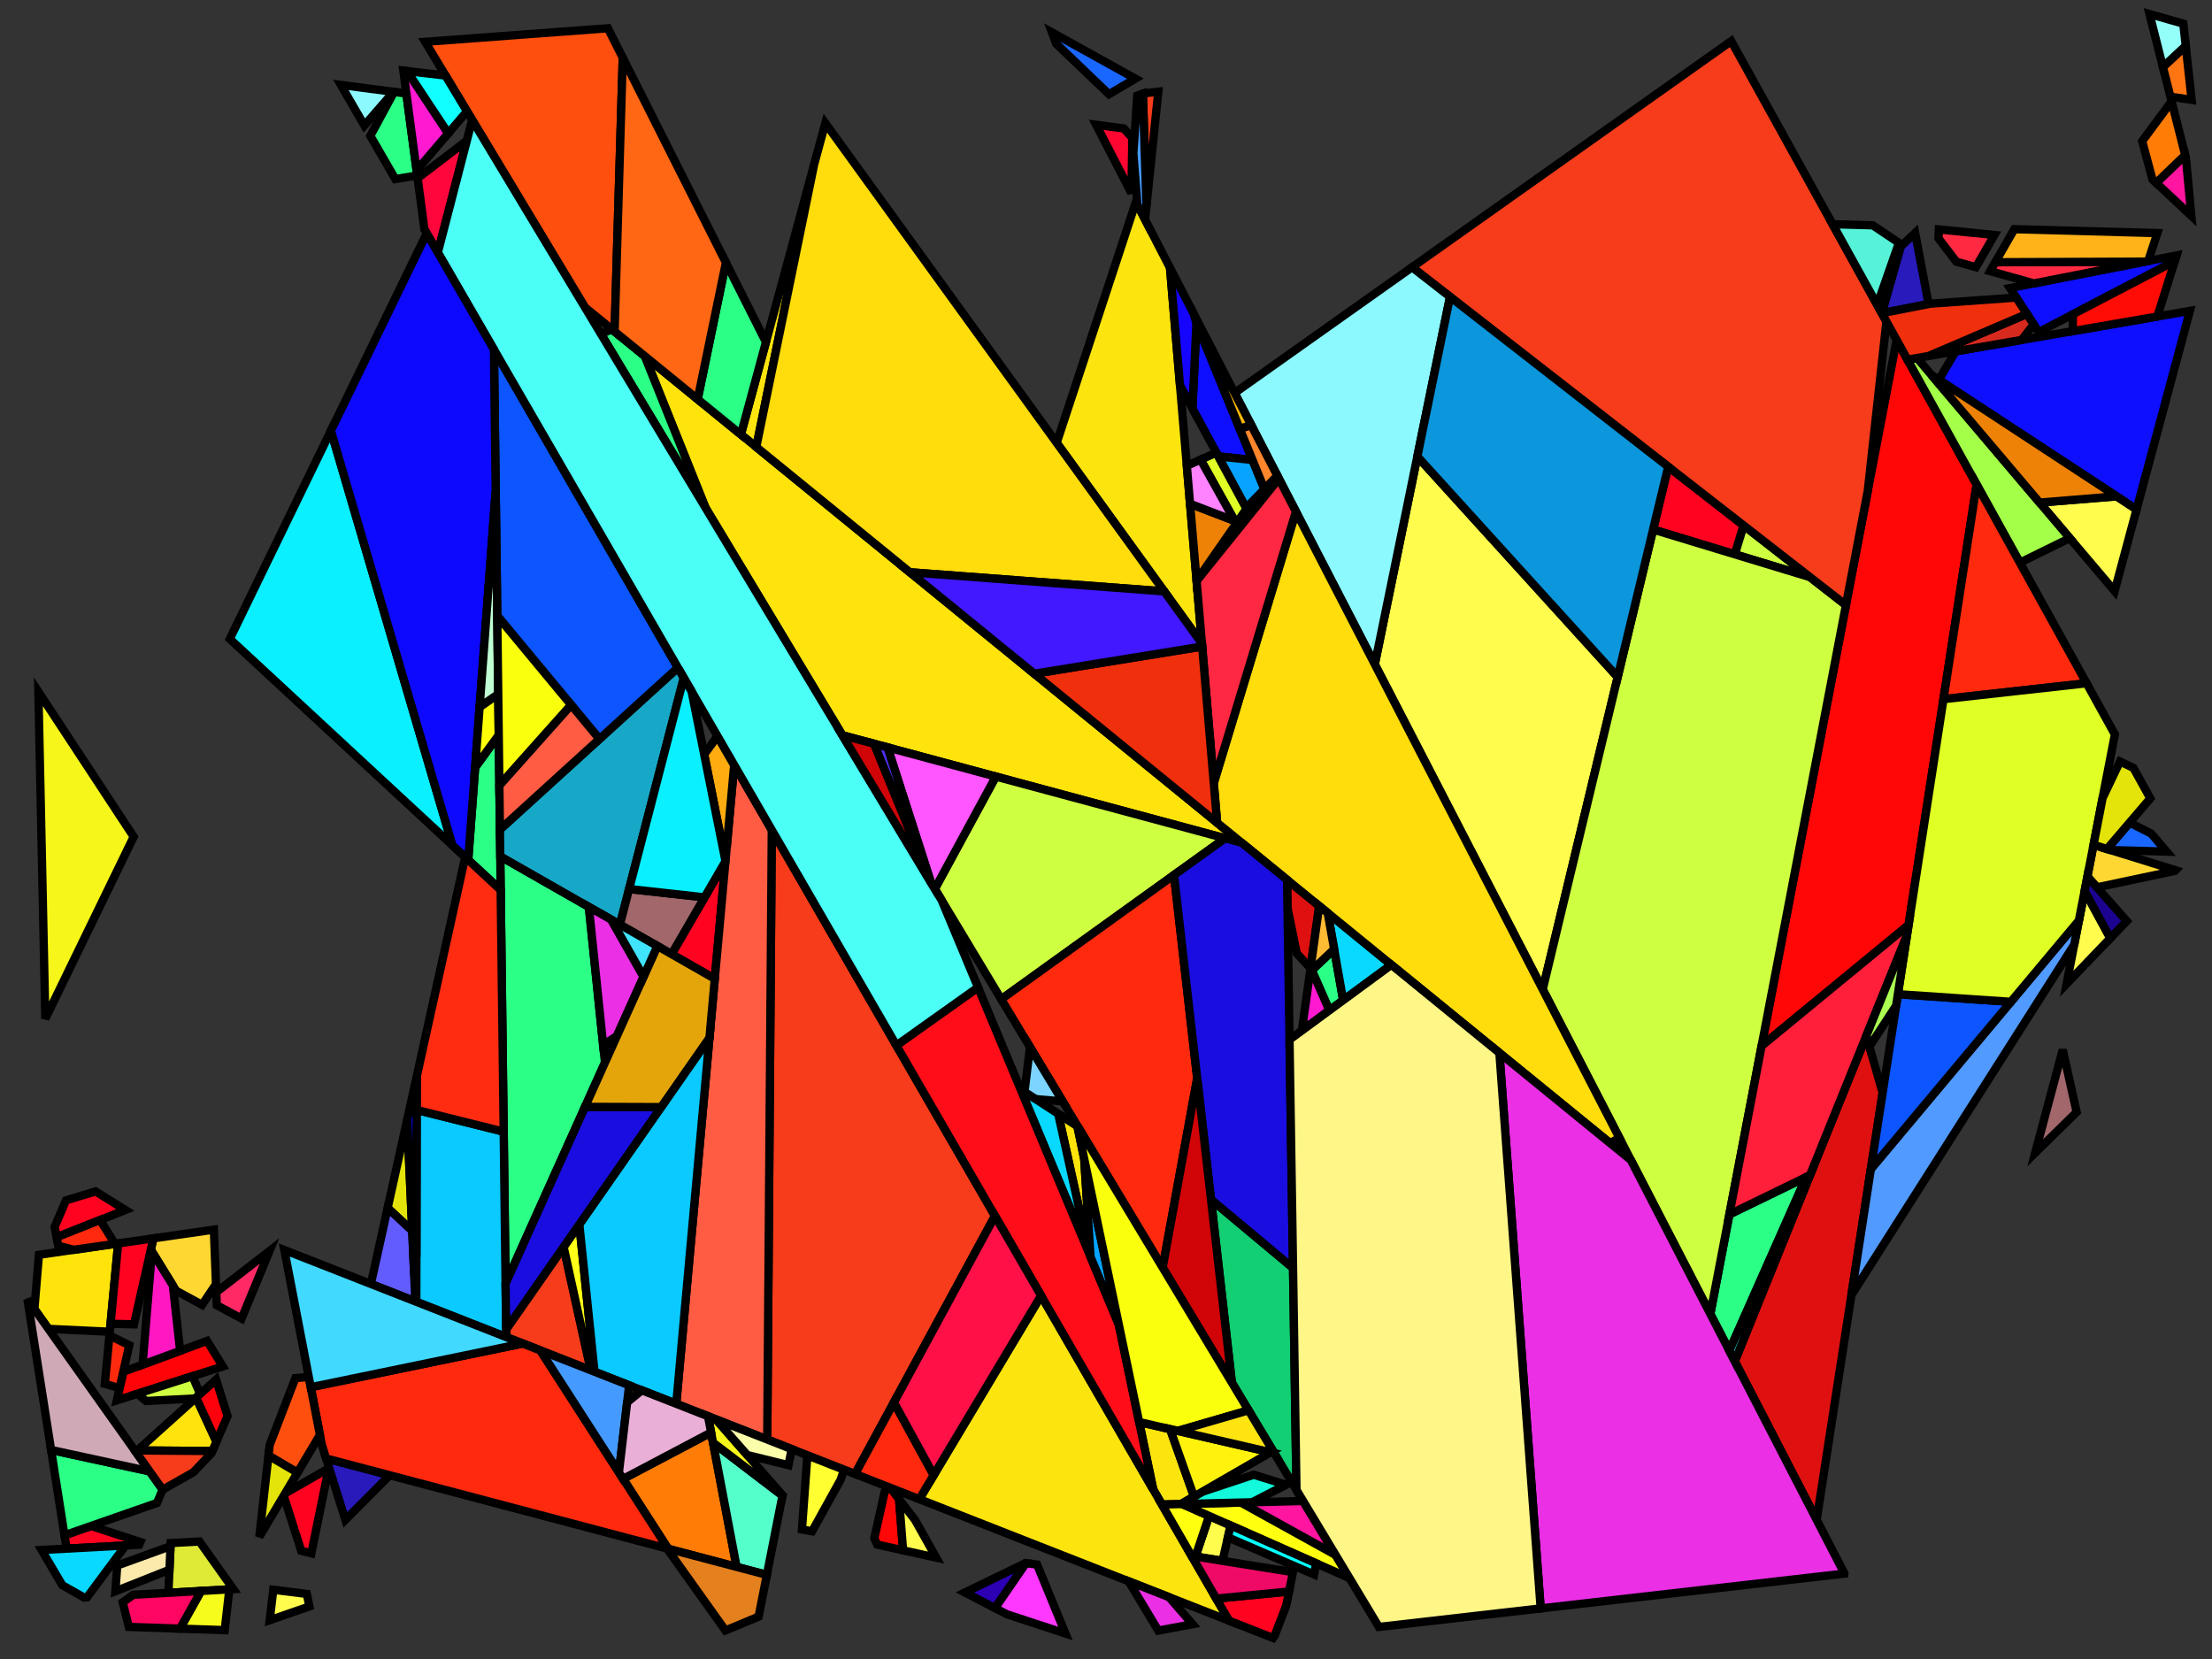 <?xml version="1.0" encoding="iso-8859-1" standalone="no"?>
<!DOCTYPE svg PUBLIC "-//W3C//DTD SVG 1.0//EN" "http://www.w3.org/TR/2001/REC-SVG-20010904/DTD/svg10.dtd">
<svg xmlns="http://www.w3.org/2000/svg" width="800" height="600">
<rect width="100%" height="100%" fill="#333333" stroke="none"/>
<path style="fill:rgb(0, 0, 0);fill-opacity:0.0;fill-rule:evenodd;stroke:rgb(0, 0, 0);stroke-width:0.0;" d="M 0, 600 L 800, 600 L 800, 0 L 0, 0 z "/>
<path style="fill:rgb(252, 228, 14);fill-opacity:1.0;fill-rule:evenodd;stroke:rgb(0, 0, 0);stroke-width:3.0;" d="M 423.149, 96.862 L 434.689, 232.719 L 382.167, 160.152 L 410.828, 73.006 z "/>
<path style="fill:rgb(252, 228, 14);fill-opacity:1.0;fill-rule:evenodd;stroke:rgb(0, 0, 0);stroke-width:3.0;" d="M 273.513, 161.678 L 267.948, 157.141 L 294.463, 59.402 z "/>
<path style="fill:rgb(252, 228, 14);fill-opacity:1.0;fill-rule:evenodd;stroke:rgb(0, 0, 0);stroke-width:3.0;" d="M 423.188, 516.872 L 431.817, 541.253 L 427.127, 543.96 L 420.221, 544.132 L 417.089, 538.716 L 411.99, 514.294 z "/>
<path style="fill:rgb(252, 228, 14);fill-opacity:1.0;fill-rule:evenodd;stroke:rgb(0, 0, 0);stroke-width:3.0;" d="M 444.529, 586.161 L 332.486, 542.197 L 376.526, 468.58 z "/>
<path style="fill:rgb(255, 228, 12);fill-opacity:1.0;fill-rule:evenodd;stroke:rgb(0, 0, 0);stroke-width:3.0;" d="M 449.05, 304.783 L 304.667, 265.919 L 255.127, 183.578 L 233.178, 128.795 z "/>
<path style="fill:rgb(255, 228, 12);fill-opacity:1.0;fill-rule:evenodd;stroke:rgb(0, 0, 0);stroke-width:3.0;" d="M 78.264, 521.387 L 76.787, 524.778 L 49.68, 524.574 L 70.921, 505.464 z "/>
<path style="fill:rgb(255, 228, 12);fill-opacity:1.0;fill-rule:evenodd;stroke:rgb(0, 0, 0);stroke-width:3.0;" d="M 389.655, 407.325 L 392.128, 419.171 L 394.403, 454.56 L 393.867, 453.274 L 382.696, 402.799 z "/>
<path style="fill:rgb(255, 228, 12);fill-opacity:1.0;fill-rule:evenodd;stroke:rgb(0, 0, 0);stroke-width:3.0;" d="M 39.704, 481.643 L 17.529, 480.604 L 12.444, 473.446 L 14.076, 453.816 L 42.736, 449.695 z "/>
<path style="fill:rgb(255, 255, 50);fill-opacity:1.0;fill-rule:evenodd;stroke:rgb(0, 0, 0);stroke-width:3.0;" d="M 305.27, 531.518 L 304.022, 535.195 L 293.706, 553.807 L 290.043, 553.161 L 291.999, 526.31 z "/>
<path style="fill:rgb(255, 7, 60);fill-opacity:1.0;fill-rule:evenodd;stroke:rgb(0, 0, 0);stroke-width:3.0;" d="M 158.345, 91.337 L 153.499, 82.959 L 151.039, 64.453 L 168.823, 50.879 z "/>
<path style="fill:rgb(255, 6, 7);fill-opacity:1.0;fill-rule:evenodd;stroke:rgb(0, 0, 0);stroke-width:3.0;" d="M 714.878, 175.243 L 690.264, 334.538 L 637.105, 378.282 L 685.948, 122.962 z "/>
<path style="fill:rgb(255, 6, 7);fill-opacity:1.0;fill-rule:evenodd;stroke:rgb(0, 0, 0);stroke-width:3.0;" d="M 321.994, 538.08 L 325.176, 542.224 L 326.607, 560.692 L 317.228, 558.619 L 316.212, 556.338 L 319.922, 539.605 L 321.53, 537.898 z "/>
<path style="fill:rgb(255, 215, 50);fill-opacity:1.0;fill-rule:evenodd;stroke:rgb(0, 0, 0);stroke-width:3.0;" d="M 786.815, 314.732 L 786.594, 314.963 L 758.388, 320.914 L 754.938, 317.012 L 757.158, 305.54 z "/>
<path style="fill:rgb(255, 215, 50);fill-opacity:1.0;fill-rule:evenodd;stroke:rgb(0, 0, 0);stroke-width:3.0;" d="M 78.104, 464.431 L 73.079, 471.914 L 63.692, 466.802 L 54.55, 451.978 L 55.48, 447.863 L 77.351, 444.718 z "/>
<path style="fill:rgb(255, 3, 33);fill-opacity:1.0;fill-rule:evenodd;stroke:rgb(0, 0, 0);stroke-width:3.0;" d="M 50.77, 557.694 L 50.355, 558.674 L 24.086, 560.085 L 23.325, 555.24 L 32.938, 551.885 z "/>
<path style="fill:rgb(255, 3, 33);fill-opacity:1.0;fill-rule:evenodd;stroke:rgb(0, 0, 0);stroke-width:3.0;" d="M 258.517, 354.002 L 242.889, 345.079 L 262.369, 311.519 z "/>
<path style="fill:rgb(255, 3, 33);fill-opacity:1.0;fill-rule:evenodd;stroke:rgb(0, 0, 0);stroke-width:3.0;" d="M 630.622, 190.043 L 627.439, 200.485 L 597.869, 191.509 L 603.323, 168.785 z "/>
<path style="fill:rgb(255, 3, 33);fill-opacity:1.0;fill-rule:evenodd;stroke:rgb(0, 0, 0);stroke-width:3.0;" d="M 465.189, 580.68 L 460.934, 591.72 L 460.442, 592.405 L 444.529, 586.161 L 439.898, 578.154 L 466.213, 575.588 z "/>
<path style="fill:rgb(255, 3, 33);fill-opacity:1.0;fill-rule:evenodd;stroke:rgb(0, 0, 0);stroke-width:3.0;" d="M 45.334, 437.618 L 20.482, 447.459 L 19.766, 443.735 L 23.858, 434.134 L 34.565, 430.883 z "/>
<path style="fill:rgb(255, 3, 33);fill-opacity:1.0;fill-rule:evenodd;stroke:rgb(0, 0, 0);stroke-width:3.0;" d="M 48.458, 478.962 L 39.978, 478.756 L 42.736, 449.695 L 55.48, 447.863 z "/>
<path style="fill:rgb(255, 3, 33);fill-opacity:1.0;fill-rule:evenodd;stroke:rgb(0, 0, 0);stroke-width:3.0;" d="M 118.442, 533.199 L 112.597, 561.783 L 108.937, 560.851 L 102.792, 541.622 L 102.935, 540.415 L 103.139, 540.072 L 118.114, 531.497 z "/>
<path style="fill:rgb(223, 234, 55);fill-opacity:1.0;fill-rule:evenodd;stroke:rgb(0, 0, 0);stroke-width:3.0;" d="M 84.38, 574.735 L 60.911, 576.055 L 61.722, 558.063 L 72.142, 557.503 z "/>
<path style="fill:rgb(255, 252, 78);fill-opacity:1.0;fill-rule:evenodd;stroke:rgb(0, 0, 0);stroke-width:3.0;" d="M 110.969, 576.476 L 111.894, 580.999 L 97.533, 585.963 L 98.839, 574.952 z "/>
<path style="fill:rgb(255, 252, 78);fill-opacity:1.0;fill-rule:evenodd;stroke:rgb(0, 0, 0);stroke-width:3.0;" d="M 772.718, 184.237 L 764.784, 213.781 L 737.643, 181.762 L 765.499, 179.503 z "/>
<path style="fill:rgb(255, 252, 78);fill-opacity:1.0;fill-rule:evenodd;stroke:rgb(0, 0, 0);stroke-width:3.0;" d="M 445.078, 551.716 L 442.136, 564.509 L 432.362, 562.946 L 437.282, 548.264 z "/>
<path style="fill:rgb(255, 252, 78);fill-opacity:1.0;fill-rule:evenodd;stroke:rgb(0, 0, 0);stroke-width:3.0;" d="M 585.058, 244.876 L 557.943, 357.832 L 497.219, 240.265 L 512.602, 165.096 z "/>
<path style="fill:rgb(255, 252, 78);fill-opacity:1.0;fill-rule:evenodd;stroke:rgb(0, 0, 0);stroke-width:3.0;" d="M 763.23, 339.32 L 747.433, 355.788 L 753.935, 322.192 z "/>
<path style="fill:rgb(255, 252, 78);fill-opacity:1.0;fill-rule:evenodd;stroke:rgb(0, 0, 0);stroke-width:3.0;" d="M 330.98, 549.784 L 338.579, 563.338 L 326.607, 560.692 L 325.176, 542.224 z "/>
<path style="fill:rgb(43, 255, 134);fill-opacity:1.0;fill-rule:evenodd;stroke:rgb(0, 0, 0);stroke-width:3.0;" d="M 233.178, 128.795 L 255.127, 183.578 L 217.379, 120.838 L 221.259, 119.079 z "/>
<path style="fill:rgb(43, 255, 134);fill-opacity:1.0;fill-rule:evenodd;stroke:rgb(0, 0, 0);stroke-width:3.0;" d="M 212.968, 327.995 L 218.793, 384.296 L 182.855, 464.238 L 180.925, 309.7 z "/>
<path style="fill:rgb(43, 255, 134);fill-opacity:1.0;fill-rule:evenodd;stroke:rgb(0, 0, 0);stroke-width:3.0;" d="M 485.774, 361.742 L 480.783, 365.409 L 474.419, 350.91 L 482.513, 343.293 z "/>
<path style="fill:rgb(43, 255, 134);fill-opacity:1.0;fill-rule:evenodd;stroke:rgb(0, 0, 0);stroke-width:3.0;" d="M 146.969, 33.828 L 150.908, 63.467 L 142.972, 64.757 L 133.936, 49.135 L 142.51, 33.241 z "/>
<path style="fill:rgb(43, 255, 134);fill-opacity:1.0;fill-rule:evenodd;stroke:rgb(0, 0, 0);stroke-width:3.0;" d="M 181.077, 321.887 L 169.345, 311.013 L 171.835, 277.546 L 180.377, 265.817 z "/>
<path style="fill:rgb(43, 255, 134);fill-opacity:1.0;fill-rule:evenodd;stroke:rgb(0, 0, 0);stroke-width:3.0;" d="M 277.018, 123.709 L 267.948, 157.141 L 252.314, 144.396 L 262.545, 94.972 z "/>
<path style="fill:rgb(43, 255, 134);fill-opacity:1.0;fill-rule:evenodd;stroke:rgb(0, 0, 0);stroke-width:3.0;" d="M 625.444, 488.519 L 618.565, 475.199 L 625.451, 439.203 L 653.271, 425.688 z "/>
<path style="fill:rgb(43, 255, 134);fill-opacity:1.0;fill-rule:evenodd;stroke:rgb(0, 0, 0);stroke-width:3.0;" d="M 54.126, 532.135 L 58.814, 538.737 L 56.764, 543.57 L 23.325, 555.24 L 18.481, 524.392 z "/>
<path style="fill:rgb(207, 170, 182);fill-opacity:1.0;fill-rule:evenodd;stroke:rgb(0, 0, 0);stroke-width:3.0;" d="M 54.126, 532.135 L 18.481, 524.392 L 9.924, 469.897 z "/>
<path style="fill:rgb(255, 3, 8);fill-opacity:1.0;fill-rule:evenodd;stroke:rgb(0, 0, 0);stroke-width:3.0;" d="M 80.587, 494.201 L 42.249, 506.463 L 44.586, 496.111 L 74.883, 484.951 z "/>
<path style="fill:rgb(24, 168, 199);fill-opacity:1.0;fill-rule:evenodd;stroke:rgb(0, 0, 0);stroke-width:3.0;" d="M 247.3, 245.144 L 224.195, 334.406 L 180.925, 309.7 L 180.804, 300.025 L 245.172, 241.464 z "/>
<path style="fill:rgb(255, 124, 7);fill-opacity:1.0;fill-rule:evenodd;stroke:rgb(0, 0, 0);stroke-width:3.0;" d="M 790.318, 56.136 L 779.853, 66.183 L 778.466, 64.883 L 774.749, 51.039 L 785.388, 36.661 z "/>
<path style="fill:rgb(255, 124, 7);fill-opacity:1.0;fill-rule:evenodd;stroke:rgb(0, 0, 0);stroke-width:3.0;" d="M 266.399, 566.69 L 241.645, 560.149 L 225.356, 534.861 L 257.178, 518.067 z "/>
<path style="fill:rgb(40, 26, 187);fill-opacity:1.0;fill-rule:evenodd;stroke:rgb(0, 0, 0);stroke-width:3.0;" d="M 140.952, 533.545 L 124.916, 549.67 L 117.947, 527.467 z "/>
<path style="fill:rgb(40, 26, 187);fill-opacity:1.0;fill-rule:evenodd;stroke:rgb(0, 0, 0);stroke-width:3.0;" d="M 697.25, 108.625 L 697.174, 110.016 L 680.624, 113.258 L 687.472, 89.129 L 692.632, 84.235 z "/>
<path style="fill:rgb(207, 255, 65);fill-opacity:1.0;fill-rule:evenodd;stroke:rgb(0, 0, 0);stroke-width:3.0;" d="M 443.079, 303.176 L 362.108, 361.393 L 338.095, 321.48 L 360.159, 280.856 z "/>
<path style="fill:rgb(207, 255, 65);fill-opacity:1.0;fill-rule:evenodd;stroke:rgb(0, 0, 0);stroke-width:3.0;" d="M 654.631, 208.739 L 627.439, 200.485 L 630.622, 190.043 z "/>
<path style="fill:rgb(207, 255, 65);fill-opacity:1.0;fill-rule:evenodd;stroke:rgb(0, 0, 0);stroke-width:3.0;" d="M 72.388, 504.144 L 70.568, 505.781 L 52.81, 506.688 L 49.694, 504.082 L 69.597, 497.716 z "/>
<path style="fill:rgb(207, 255, 65);fill-opacity:1.0;fill-rule:evenodd;stroke:rgb(0, 0, 0);stroke-width:3.0;" d="M 654.631, 208.739 L 667.606, 218.843 L 618.565, 475.199 L 557.943, 357.832 L 597.869, 191.509 z "/>
<path style="fill:rgb(246, 60, 27);fill-opacity:1.0;fill-rule:evenodd;stroke:rgb(0, 0, 0);stroke-width:3.0;" d="M 682.258, 116.293 L 675.515, 177.5 L 667.606, 218.843 L 510.688, 96.65 L 626.128, 14.855 z "/>
<path style="fill:rgb(246, 60, 27);fill-opacity:1.0;fill-rule:evenodd;stroke:rgb(0, 0, 0);stroke-width:3.0;" d="M 359.85, 439.748 L 309.262, 533.084 L 277.482, 520.614 L 279.125, 300.17 z "/>
<path style="fill:rgb(246, 60, 27);fill-opacity:1.0;fill-rule:evenodd;stroke:rgb(0, 0, 0);stroke-width:3.0;" d="M 76.787, 524.778 L 76.423, 525.613 L 69.94, 532.464 L 58.829, 538.757 L 49.116, 525.082 L 49.68, 524.574 z "/>
<path style="fill:rgb(246, 60, 27);fill-opacity:1.0;fill-rule:evenodd;stroke:rgb(0, 0, 0);stroke-width:3.0;" d="M 414.645, 74.383 L 413.326, 33.865 L 413.558, 33.783 L 418.918, 33.163 z "/>
<path style="fill:rgb(246, 60, 27);fill-opacity:1.0;fill-rule:evenodd;stroke:rgb(0, 0, 0);stroke-width:3.0;" d="M 213.676, 495.577 L 183.096, 483.578 L 183.061, 480.756 L 203.834, 450.971 z "/>
<path style="fill:rgb(163, 255, 72);fill-opacity:1.0;fill-rule:evenodd;stroke:rgb(0, 0, 0);stroke-width:3.0;" d="M 748.555, 194.635 L 730.512, 203.497 L 689.883, 130.073 L 693.327, 129.479 z "/>
<path style="fill:rgb(223, 17, 16);fill-opacity:1.0;fill-rule:evenodd;stroke:rgb(0, 0, 0);stroke-width:3.0;" d="M 477.104, 327.654 L 473.97, 350.18 L 468.992, 344.788 L 465.638, 328.392 L 465.48, 318.177 z "/>
<path style="fill:rgb(223, 17, 16);fill-opacity:1.0;fill-rule:evenodd;stroke:rgb(0, 0, 0);stroke-width:3.0;" d="M 680.88, 395.264 L 657.023, 549.658 L 627.406, 492.317 L 674.994, 374.595 z "/>
<path style="fill:rgb(255, 24, 194);fill-opacity:1.0;fill-rule:evenodd;stroke:rgb(0, 0, 0);stroke-width:3.0;" d="M 62.528, 464.914 L 65.149, 488.536 L 51.56, 493.542 L 54.944, 452.617 z "/>
<path style="fill:rgb(9, 217, 255);fill-opacity:1.0;fill-rule:evenodd;stroke:rgb(0, 0, 0);stroke-width:3.0;" d="M 31.461, 577.71 L 30.402, 577.77 L 22.549, 573.326 L 15.036, 560.572 L 45.411, 558.939 z "/>
<path style="fill:rgb(9, 217, 255);fill-opacity:1.0;fill-rule:evenodd;stroke:rgb(0, 0, 0);stroke-width:3.0;" d="M 382.696, 402.799 L 393.867, 453.274 L 370.284, 396.775 L 370.518, 394.878 z "/>
<path style="fill:rgb(9, 217, 255);fill-opacity:1.0;fill-rule:evenodd;stroke:rgb(0, 0, 0);stroke-width:3.0;" d="M 503.206, 348.933 L 485.774, 361.742 L 480.194, 330.172 z "/>
<path style="fill:rgb(14, 15, 255);fill-opacity:1.0;fill-rule:evenodd;stroke:rgb(0, 0, 0);stroke-width:3.0;" d="M 772.718, 184.237 L 701.226, 137.361 L 707.269, 127.071 L 792.001, 112.438 z "/>
<path style="fill:rgb(14, 15, 255);fill-opacity:1.0;fill-rule:evenodd;stroke:rgb(0, 0, 0);stroke-width:3.0;" d="M 452.983, 166.361 L 440.644, 165.066 L 431.266, 147.695 L 432.714, 116.791 z "/>
<path style="fill:rgb(14, 15, 255);fill-opacity:1.0;fill-rule:evenodd;stroke:rgb(0, 0, 0);stroke-width:3.0;" d="M 786.529, 94.446 L 737.328, 120.114 L 726.958, 104.182 L 787.175, 92.387 z "/>
<path style="fill:rgb(21, 5, 255);fill-opacity:1.0;fill-rule:evenodd;stroke:rgb(0, 0, 0);stroke-width:3.0;" d="M 431.713, 113.442 L 432.706, 116.96 L 431.266, 147.695 L 426.758, 139.345 L 423.149, 96.862 z "/>
<path style="fill:rgb(140, 249, 255);fill-opacity:1.0;fill-rule:evenodd;stroke:rgb(0, 0, 0);stroke-width:3.0;" d="M 142.336, 33.218 L 131.765, 45.381 L 123.28, 30.71 z "/>
<path style="fill:rgb(140, 249, 255);fill-opacity:1.0;fill-rule:evenodd;stroke:rgb(0, 0, 0);stroke-width:3.0;" d="M 524.421, 107.344 L 497.219, 240.265 L 446.523, 142.115 L 510.688, 96.65 z "/>
<path style="fill:rgb(240, 10, 103);fill-opacity:1.0;fill-rule:evenodd;stroke:rgb(0, 0, 0);stroke-width:3.0;" d="M 467.621, 568.585 L 466.213, 575.588 L 439.898, 578.154 L 430.974, 562.724 z "/>
<path style="fill:rgb(255, 21, 159);fill-opacity:1.0;fill-rule:evenodd;stroke:rgb(0, 0, 0);stroke-width:3.0;" d="M 790.57, 57.132 L 792.527, 78.07 L 779.853, 66.183 L 790.318, 56.136 z "/>
<path style="fill:rgb(255, 21, 159);fill-opacity:1.0;fill-rule:evenodd;stroke:rgb(0, 0, 0);stroke-width:3.0;" d="M 483.027, 562.373 L 448.77, 543.419 L 471.285, 542.857 z "/>
<path style="fill:rgb(255, 42, 14);fill-opacity:1.0;fill-rule:evenodd;stroke:rgb(0, 0, 0);stroke-width:3.0;" d="M 41.57, 449.863 L 26.669, 452.006 L 21.075, 450.545 L 20.482, 447.459 L 36.21, 441.231 z "/>
<path style="fill:rgb(255, 42, 14);fill-opacity:1.0;fill-rule:evenodd;stroke:rgb(0, 0, 0);stroke-width:3.0;" d="M 432.983, 390.002 L 420.495, 458.438 L 362.108, 361.393 L 424.602, 316.46 z "/>
<path style="fill:rgb(255, 42, 14);fill-opacity:1.0;fill-rule:evenodd;stroke:rgb(0, 0, 0);stroke-width:3.0;" d="M 337.687, 533.502 L 332.486, 542.197 L 309.262, 533.084 L 323.304, 507.177 z "/>
<path style="fill:rgb(255, 42, 14);fill-opacity:1.0;fill-rule:evenodd;stroke:rgb(0, 0, 0);stroke-width:3.0;" d="M 46.753, 486.511 L 43.249, 502.03 L 37.913, 500.511 L 39.575, 482.996 z "/>
<path style="fill:rgb(255, 42, 14);fill-opacity:1.0;fill-rule:evenodd;stroke:rgb(0, 0, 0);stroke-width:3.0;" d="M 195.445, 488.424 L 241.645, 560.149 L 117.947, 527.467 L 116.377, 522.466 L 112.383, 501.703 L 189.008, 485.898 z "/>
<path style="fill:rgb(255, 42, 14);fill-opacity:1.0;fill-rule:evenodd;stroke:rgb(0, 0, 0);stroke-width:3.0;" d="M 754.644, 247.109 L 702.884, 252.862 L 714.878, 175.243 z "/>
<path style="fill:rgb(255, 220, 11);fill-opacity:1.0;fill-rule:evenodd;stroke:rgb(0, 0, 0);stroke-width:3.0;" d="M 585.676, 411.524 L 582.316, 413.427 L 440.197, 297.566 L 438.977, 283.201 L 468.694, 185.038 z "/>
<path style="fill:rgb(255, 220, 11);fill-opacity:1.0;fill-rule:evenodd;stroke:rgb(0, 0, 0);stroke-width:3.0;" d="M 421.055, 213.881 L 329.067, 206.968 L 273.513, 161.678 L 294.463, 59.402 L 298.493, 44.546 z "/>
<path style="fill:rgb(81, 154, 255);fill-opacity:1.0;fill-rule:evenodd;stroke:rgb(0, 0, 0);stroke-width:3.0;" d="M 750.17, 341.645 L 669.585, 468.365 L 676.63, 422.771 L 751.857, 332.929 z "/>
<path style="fill:rgb(255, 255, 16);fill-opacity:1.0;fill-rule:evenodd;stroke:rgb(0, 0, 0);stroke-width:3.0;" d="M 437.282, 548.264 L 432.362, 562.946 L 430.974, 562.724 L 420.221, 544.132 L 427.537, 543.949 z "/>
<path style="fill:rgb(255, 255, 16);fill-opacity:1.0;fill-rule:evenodd;stroke:rgb(0, 0, 0);stroke-width:3.0;" d="M 483.027, 562.373 L 488.067, 570.75 L 427.537, 543.949 L 448.77, 543.419 z "/>
<path style="fill:rgb(26, 103, 255);fill-opacity:1.0;fill-rule:evenodd;stroke:rgb(0, 0, 0);stroke-width:3.0;" d="M 778.013, 301.472 L 783.586, 308.004 L 763.249, 307.428 L 762.026, 307.049 L 770.198, 297.509 z "/>
<path style="fill:rgb(26, 103, 255);fill-opacity:1.0;fill-rule:evenodd;stroke:rgb(0, 0, 0);stroke-width:3.0;" d="M 410.618, 28.44 L 401.084, 34.08 L 381.965, 15.787 L 380.446, 11.708 z "/>
<path style="fill:rgb(255, 7, 48);fill-opacity:1.0;fill-rule:evenodd;stroke:rgb(0, 0, 0);stroke-width:3.0;" d="M 406.439, 46.459 L 409.466, 49.822 L 409.523, 50.562 L 409.197, 69.849 L 396.426, 45.124 z "/>
<path style="fill:rgb(18, 249, 220);fill-opacity:1.0;fill-rule:evenodd;stroke:rgb(0, 0, 0);stroke-width:3.0;" d="M 465.142, 536.986 L 452.841, 543.317 L 427.127, 543.96 L 434.767, 539.551 L 453.427, 533.351 z "/>
<path style="fill:rgb(12, 85, 255);fill-opacity:1.0;fill-rule:evenodd;stroke:rgb(0, 0, 0);stroke-width:3.0;" d="M 245.172, 241.464 L 216.797, 267.279 L 179.839, 222.736 L 178.637, 126.424 z "/>
<path style="fill:rgb(12, 85, 255);fill-opacity:1.0;fill-rule:evenodd;stroke:rgb(0, 0, 0);stroke-width:3.0;" d="M 727.247, 362.321 L 676.63, 422.771 L 686.396, 359.565 z "/>
<path style="fill:rgb(223, 255, 37);fill-opacity:1.0;fill-rule:evenodd;stroke:rgb(0, 0, 0);stroke-width:3.0;" d="M 450.848, 183.966 L 447.508, 188.773 L 446.57, 188.413 L 434.208, 166.241 L 439.908, 163.702 z "/>
<path style="fill:rgb(223, 255, 37);fill-opacity:1.0;fill-rule:evenodd;stroke:rgb(0, 0, 0);stroke-width:3.0;" d="M 764.886, 265.617 L 751.857, 332.929 L 727.247, 362.321 L 686.396, 359.565 L 702.884, 252.862 L 754.644, 247.109 z "/>
<path style="fill:rgb(255, 79, 15);fill-opacity:1.0;fill-rule:evenodd;stroke:rgb(0, 0, 0);stroke-width:3.0;" d="M 115.703, 518.961 L 107.589, 532.594 L 97.103, 526.446 L 97.541, 522.578 L 106.833, 498.418 L 111.669, 497.992 z "/>
<path style="fill:rgb(255, 79, 15);fill-opacity:1.0;fill-rule:evenodd;stroke:rgb(0, 0, 0);stroke-width:3.0;" d="M 225.226, 20.874 L 222.276, 119.907 L 211.567, 111.177 L 153.776, 15.122 L 219.859, 10.217 z "/>
<path style="fill:rgb(255, 25, 209);fill-opacity:1.0;fill-rule:evenodd;stroke:rgb(0, 0, 0);stroke-width:3.0;" d="M 147.217, 25.709 L 162.114, 48.225 L 150.665, 61.636 L 145.869, 25.553 z "/>
<path style="fill:rgb(255, 25, 209);fill-opacity:1.0;fill-rule:evenodd;stroke:rgb(0, 0, 0);stroke-width:3.0;" d="M 480.783, 365.409 L 470.833, 372.72 L 473.785, 351.506 L 474.419, 350.91 z "/>
<path style="fill:rgb(17, 255, 255);fill-opacity:1.0;fill-rule:evenodd;stroke:rgb(0, 0, 0);stroke-width:3.0;" d="M 161.115, 27.321 L 168.6, 39.762 L 168.683, 40.529 L 162.114, 48.225 L 147.217, 25.709 z "/>
<path style="fill:rgb(255, 41, 102);fill-opacity:1.0;fill-rule:evenodd;stroke:rgb(0, 0, 0);stroke-width:3.0;" d="M 87.376, 476.881 L 78.395, 472.058 L 78.215, 467.327 L 97.486, 452.413 z "/>
<path style="fill:rgb(255, 92, 67);fill-opacity:1.0;fill-rule:evenodd;stroke:rgb(0, 0, 0);stroke-width:3.0;" d="M 216.797, 267.279 L 180.804, 300.025 L 180.604, 284.008 L 206.544, 254.921 z "/>
<path style="fill:rgb(255, 92, 67);fill-opacity:1.0;fill-rule:evenodd;stroke:rgb(0, 0, 0);stroke-width:3.0;" d="M 279.125, 300.17 L 277.482, 520.614 L 244.578, 507.703 L 265.53, 276.665 z "/>
<path style="fill:rgb(246, 252, 27);fill-opacity:1.0;fill-rule:evenodd;stroke:rgb(0, 0, 0);stroke-width:3.0;" d="M 81.273, 589.562 L 65.101, 589.014 L 72.718, 575.391 L 82.939, 574.816 z "/>
<path style="fill:rgb(255, 6, 98);fill-opacity:1.0;fill-rule:evenodd;stroke:rgb(0, 0, 0);stroke-width:3.0;" d="M 65.101, 589.014 L 46.581, 588.387 L 44.38, 579.498 L 48.217, 576.768 L 72.718, 575.391 z "/>
<path style="fill:rgb(255, 40, 66);fill-opacity:1.0;fill-rule:evenodd;stroke:rgb(0, 0, 0);stroke-width:3.0;" d="M 468.694, 185.038 L 438.977, 283.201 L 432.767, 210.09 L 462.526, 173.098 z "/>
<path style="fill:rgb(228, 228, 10);fill-opacity:1.0;fill-rule:evenodd;stroke:rgb(0, 0, 0);stroke-width:3.0;" d="M 771.594, 277.741 L 777.692, 288.76 L 762.026, 307.049 L 757.158, 305.54 L 760.434, 288.614 L 766.72, 275.404 z "/>
<path style="fill:rgb(228, 228, 10);fill-opacity:1.0;fill-rule:evenodd;stroke:rgb(0, 0, 0);stroke-width:3.0;" d="M 149.085, 445.163 L 140.199, 436.894 L 147.29, 404.804 z "/>
<path style="fill:rgb(228, 228, 10);fill-opacity:1.0;fill-rule:evenodd;stroke:rgb(0, 0, 0);stroke-width:3.0;" d="M 107.589, 532.594 L 93.78, 555.797 L 97.103, 526.446 z "/>
<path style="fill:rgb(255, 255, 23);fill-opacity:1.0;fill-rule:evenodd;stroke:rgb(0, 0, 0);stroke-width:3.0;" d="M 215.011, 496.101 L 213.676, 495.577 L 203.834, 450.971 L 209.52, 442.818 z "/>
<path style="fill:rgb(10, 202, 255);fill-opacity:1.0;fill-rule:evenodd;stroke:rgb(0, 0, 0);stroke-width:3.0;" d="M 182.168, 409.284 L 183.096, 483.578 L 150.565, 470.814 L 150.689, 401.434 z "/>
<path style="fill:rgb(10, 202, 255);fill-opacity:1.0;fill-rule:evenodd;stroke:rgb(0, 0, 0);stroke-width:3.0;" d="M 244.578, 507.703 L 215.011, 496.101 L 209.52, 442.818 L 256.582, 375.339 z "/>
<path style="fill:rgb(148, 255, 249);fill-opacity:1.0;fill-rule:evenodd;stroke:rgb(0, 0, 0);stroke-width:3.0;" d="M 789.623, 8.56 L 790.507, 16.637 L 782.256, 24.286 L 777.393, 5.073 z "/>
<path style="fill:rgb(255, 172, 16);fill-opacity:1.0;fill-rule:evenodd;stroke:rgb(0, 0, 0);stroke-width:3.0;" d="M 265.53, 276.665 L 263.048, 304.037 L 260.614, 302.567 L 254.679, 272.846 L 259.503, 266.244 z "/>
<path style="fill:rgb(85, 255, 204);fill-opacity:1.0;fill-rule:evenodd;stroke:rgb(0, 0, 0);stroke-width:3.0;" d="M 282.995, 540.902 L 277.341, 569.581 L 266.399, 566.69 L 257.876, 521.746 z "/>
<path style="fill:rgb(246, 246, 27);fill-opacity:1.0;fill-rule:evenodd;stroke:rgb(0, 0, 0);stroke-width:3.0;" d="M 48.353, 302.622 L 16.386, 368.444 L 13.887, 250.183 z "/>
<path style="fill:rgb(246, 246, 27);fill-opacity:1.0;fill-rule:evenodd;stroke:rgb(0, 0, 0);stroke-width:3.0;" d="M 258.932, 513.335 L 283.02, 540.773 L 282.995, 540.902 L 257.876, 521.746 L 256.068, 512.211 z "/>
<path style="fill:rgb(252, 255, 170);fill-opacity:1.0;fill-rule:evenodd;stroke:rgb(0, 0, 0);stroke-width:3.0;" d="M 286.311, 524.078 L 285.163, 529.904 L 270.244, 526.22 L 258.932, 513.335 z "/>
<path style="fill:rgb(17, 207, 114);fill-opacity:1.0;fill-rule:evenodd;stroke:rgb(0, 0, 0);stroke-width:3.0;" d="M 467.65, 458.589 L 468.891, 538.878 L 445.524, 500.039 L 437.975, 433.798 z "/>
<path style="fill:rgb(25, 14, 223);fill-opacity:1.0;fill-rule:evenodd;stroke:rgb(0, 0, 0);stroke-width:3.0;" d="M 239.102, 400.401 L 183.061, 480.756 L 182.855, 464.238 L 211.594, 400.309 z "/>
<path style="fill:rgb(25, 14, 223);fill-opacity:1.0;fill-rule:evenodd;stroke:rgb(0, 0, 0);stroke-width:3.0;" d="M 449.05, 304.783 L 465.48, 318.177 L 467.65, 458.589 L 437.975, 433.798 L 424.602, 316.46 L 443.079, 303.176 z "/>
<path style="fill:rgb(255, 14, 25);fill-opacity:1.0;fill-rule:evenodd;stroke:rgb(0, 0, 0);stroke-width:3.0;" d="M 404.636, 479.076 L 417.089, 538.716 L 324.192, 378.094 L 353.724, 357.1 z "/>
<path style="fill:rgb(75, 255, 246);fill-opacity:1.0;fill-rule:evenodd;stroke:rgb(0, 0, 0);stroke-width:3.0;" d="M 340.583, 325.615 L 353.724, 357.1 L 324.192, 378.094 L 158.345, 91.337 L 170.769, 43.366 z "/>
<path style="fill:rgb(237, 130, 6);fill-opacity:1.0;fill-rule:evenodd;stroke:rgb(0, 0, 0);stroke-width:3.0;" d="M 447.508, 188.773 L 432.76, 210.002 L 430.399, 182.205 z "/>
<path style="fill:rgb(237, 130, 6);fill-opacity:1.0;fill-rule:evenodd;stroke:rgb(0, 0, 0);stroke-width:3.0;" d="M 765.499, 179.503 L 737.643, 181.762 L 698.485, 135.564 z "/>
<path style="fill:rgb(215, 41, 30);fill-opacity:1.0;fill-rule:evenodd;stroke:rgb(0, 0, 0);stroke-width:3.0;" d="M 735.515, 117.329 L 731.136, 122.949 L 697.428, 128.77 L 733.046, 113.534 z "/>
<path style="fill:rgb(255, 31, 59);fill-opacity:1.0;fill-rule:evenodd;stroke:rgb(0, 0, 0);stroke-width:3.0;" d="M 689.693, 338.232 L 654.601, 425.041 L 625.451, 439.203 L 637.105, 378.282 L 690.264, 334.538 z "/>
<path style="fill:rgb(240, 47, 13);fill-opacity:1.0;fill-rule:evenodd;stroke:rgb(0, 0, 0);stroke-width:3.0;" d="M 440.197, 297.566 L 374.066, 243.653 L 434.783, 233.826 z "/>
<path style="fill:rgb(240, 47, 13);fill-opacity:1.0;fill-rule:evenodd;stroke:rgb(0, 0, 0);stroke-width:3.0;" d="M 733.046, 113.534 L 697.428, 128.77 L 689.883, 130.073 L 680.583, 113.266 L 698.143, 109.826 L 729.2, 107.625 z "/>
<path style="fill:rgb(69, 154, 255);fill-opacity:1.0;fill-rule:evenodd;stroke:rgb(0, 0, 0);stroke-width:3.0;" d="M 414.645, 74.383 L 414.126, 79.391 L 411.327, 73.973 L 409.894, 55.366 L 411.31, 34.582 L 413.326, 33.865 z "/>
<path style="fill:rgb(69, 154, 255);fill-opacity:1.0;fill-rule:evenodd;stroke:rgb(0, 0, 0);stroke-width:3.0;" d="M 227.54, 501.018 L 223.84, 532.507 L 195.445, 488.424 z "/>
<path style="fill:rgb(234, 175, 215);fill-opacity:1.0;fill-rule:evenodd;stroke:rgb(0, 0, 0);stroke-width:3.0;" d="M 256.068, 512.211 L 257.178, 518.067 L 225.356, 534.861 L 223.84, 532.507 L 226.819, 507.15 L 232.122, 502.816 z "/>
<path style="fill:rgb(172, 255, 82);fill-opacity:1.0;fill-rule:evenodd;stroke:rgb(0, 0, 0);stroke-width:3.0;" d="M 685.751, 363.741 L 676.105, 378.497 L 674.994, 374.595 L 689.693, 338.232 z "/>
<path style="fill:rgb(234, 47, 228);fill-opacity:1.0;fill-rule:evenodd;stroke:rgb(0, 0, 0);stroke-width:3.0;" d="M 589.817, 419.541 L 667.028, 569.028 L 667.02, 569.124 L 557.207, 581.703 L 542.273, 380.782 z "/>
<path style="fill:rgb(234, 47, 228);fill-opacity:1.0;fill-rule:evenodd;stroke:rgb(0, 0, 0);stroke-width:3.0;" d="M 221.084, 332.629 L 232.759, 353.23 L 223.113, 374.687 L 218.138, 377.968 L 212.968, 327.995 z "/>
<path style="fill:rgb(234, 47, 228);fill-opacity:1.0;fill-rule:evenodd;stroke:rgb(0, 0, 0);stroke-width:3.0;" d="M 422.818, 577.642 L 431.301, 587.414 L 418.909, 589.725 L 408.726, 572.815 L 408.703, 572.103 z "/>
<path style="fill:rgb(209, 4, 8);fill-opacity:1.0;fill-rule:evenodd;stroke:rgb(0, 0, 0);stroke-width:3.0;" d="M 316.129, 269.004 L 336.505, 318.838 L 304.667, 265.919 z "/>
<path style="fill:rgb(209, 4, 8);fill-opacity:1.0;fill-rule:evenodd;stroke:rgb(0, 0, 0);stroke-width:3.0;" d="M 445.524, 500.039 L 420.495, 458.438 L 432.983, 390.002 z "/>
<path style="fill:rgb(255, 1, 12);fill-opacity:1.0;fill-rule:evenodd;stroke:rgb(0, 0, 0);stroke-width:3.0;" d="M 82.288, 512.15 L 78.264, 521.387 L 70.921, 505.464 L 78.15, 498.96 z "/>
<path style="fill:rgb(161, 103, 107);fill-opacity:1.0;fill-rule:evenodd;stroke:rgb(0, 0, 0);stroke-width:3.0;" d="M 254.814, 324.535 L 242.889, 345.079 L 224.195, 334.406 L 227.529, 321.524 z "/>
<path style="fill:rgb(161, 103, 107);fill-opacity:1.0;fill-rule:evenodd;stroke:rgb(0, 0, 0);stroke-width:3.0;" d="M 751.047, 402.212 L 736.064, 416.909 L 746.007, 379.669 z "/>
<path style="fill:rgb(255, 86, 255);fill-opacity:1.0;fill-rule:evenodd;stroke:rgb(0, 0, 0);stroke-width:3.0;" d="M 360.159, 280.856 L 338.095, 321.48 L 336.679, 319.126 L 321.003, 270.316 z "/>
<path style="fill:rgb(12, 150, 220);fill-opacity:1.0;fill-rule:evenodd;stroke:rgb(0, 0, 0);stroke-width:3.0;" d="M 603.323, 168.785 L 585.058, 244.876 L 512.602, 165.096 L 524.421, 107.344 z "/>
<path style="fill:rgb(28, 4, 144);fill-opacity:1.0;fill-rule:evenodd;stroke:rgb(0, 0, 0);stroke-width:3.0;" d="M 769.179, 333.118 L 763.23, 339.32 L 753.935, 322.192 L 754.938, 317.012 z "/>
<path style="fill:rgb(78, 50, 249);fill-opacity:1.0;fill-rule:evenodd;stroke:rgb(0, 0, 0);stroke-width:3.0;" d="M 321.003, 270.316 L 336.679, 319.126 L 336.505, 318.838 L 316.129, 269.004 z "/>
<path style="fill:rgb(255, 17, 72);fill-opacity:1.0;fill-rule:evenodd;stroke:rgb(0, 0, 0);stroke-width:3.0;" d="M 376.526, 468.58 L 337.687, 533.502 L 323.304, 507.177 L 359.85, 439.748 z "/>
<path style="fill:rgb(65, 24, 255);fill-opacity:1.0;fill-rule:evenodd;stroke:rgb(0, 0, 0);stroke-width:3.0;" d="M 421.055, 213.881 L 434.689, 232.719 L 434.783, 233.826 L 374.066, 243.653 L 329.067, 206.968 z "/>
<path style="fill:rgb(255, 130, 255);fill-opacity:1.0;fill-rule:evenodd;stroke:rgb(0, 0, 0);stroke-width:3.0;" d="M 446.57, 188.413 L 430.399, 182.205 L 429.231, 168.457 L 434.208, 166.241 z "/>
<path style="fill:rgb(7, 255, 255);fill-opacity:1.0;fill-rule:evenodd;stroke:rgb(0, 0, 0);stroke-width:3.0;" d="M 476.013, 565.413 L 475.26, 569.439 L 444.089, 556.016 L 445.078, 551.716 z "/>
<path style="fill:rgb(255, 42, 66);fill-opacity:1.0;fill-rule:evenodd;stroke:rgb(0, 0, 0);stroke-width:3.0;" d="M 721.317, 84.98 L 714.616, 96.635 L 707.534, 94.655 L 701.064, 86.181 L 701.218, 82.964 z "/>
<path style="fill:rgb(255, 42, 66);fill-opacity:1.0;fill-rule:evenodd;stroke:rgb(0, 0, 0);stroke-width:3.0;" d="M 735.58, 102.493 L 719.782, 98.078 L 721.64, 94.839 L 775.779, 94.619 z "/>
<path style="fill:rgb(255, 179, 25);fill-opacity:1.0;fill-rule:evenodd;stroke:rgb(0, 0, 0);stroke-width:3.0;" d="M 780.227, 84.303 L 776.925, 94.395 L 775.779, 94.619 L 721.64, 94.839 L 728.497, 82.887 z "/>
<path style="fill:rgb(255, 103, 20);fill-opacity:1.0;fill-rule:evenodd;stroke:rgb(0, 0, 0);stroke-width:3.0;" d="M 262.545, 94.972 L 252.314, 144.396 L 222.276, 119.907 L 225.226, 20.874 z "/>
<path style="fill:rgb(10, 240, 255);fill-opacity:1.0;fill-rule:evenodd;stroke:rgb(0, 0, 0);stroke-width:3.0;" d="M 250.12, 250.021 L 262.379, 311.406 L 262.369, 311.519 L 254.814, 324.535 L 227.529, 321.524 L 247.3, 245.144 z "/>
<path style="fill:rgb(10, 240, 255);fill-opacity:1.0;fill-rule:evenodd;stroke:rgb(0, 0, 0);stroke-width:3.0;" d="M 163.622, 305.71 L 83.098, 231.08 L 119.673, 155.77 z "/>
<path style="fill:rgb(13, 9, 255);fill-opacity:1.0;fill-rule:evenodd;stroke:rgb(0, 0, 0);stroke-width:3.0;" d="M 178.637, 126.424 L 179.275, 177.552 L 169.345, 311.013 L 163.622, 305.71 L 119.673, 155.77 L 154.333, 84.402 z "/>
<path style="fill:rgb(31, 243, 243);fill-opacity:1.0;fill-rule:evenodd;stroke:rgb(0, 0, 0);stroke-width:3.0;" d="M 627.406, 492.317 L 625.444, 488.519 L 653.271, 425.688 L 654.601, 425.041 z "/>
<path style="fill:rgb(255, 255, 7);fill-opacity:1.0;fill-rule:evenodd;stroke:rgb(0, 0, 0);stroke-width:3.0;" d="M 180.377, 265.817 L 171.835, 277.546 L 173.463, 255.668 L 180.193, 251.035 z "/>
<path style="fill:rgb(192, 255, 212);fill-opacity:1.0;fill-rule:evenodd;stroke:rgb(0, 0, 0);stroke-width:3.0;" d="M 180.193, 251.035 L 173.463, 255.668 L 179.275, 177.552 z "/>
<path style="fill:rgb(252, 234, 172);fill-opacity:1.0;fill-rule:evenodd;stroke:rgb(0, 0, 0);stroke-width:3.0;" d="M 61.287, 567.731 L 41.733, 575.499 L 42.401, 566.19 L 61.671, 559.198 z "/>
<path style="fill:rgb(255, 246, 136);fill-opacity:1.0;fill-rule:evenodd;stroke:rgb(0, 0, 0);stroke-width:3.0;" d="M 542.273, 380.782 L 557.207, 581.703 L 498.69, 588.406 L 468.891, 538.878 L 466.374, 375.998 L 503.206, 348.933 z "/>
<path style="fill:rgb(255, 44, 18);fill-opacity:1.0;fill-rule:evenodd;stroke:rgb(0, 0, 0);stroke-width:3.0;" d="M 181.077, 321.887 L 182.168, 409.284 L 150.689, 401.434 L 150.71, 389.324 L 168.24, 309.99 z "/>
<path style="fill:rgb(255, 117, 18);fill-opacity:1.0;fill-rule:evenodd;stroke:rgb(0, 0, 0);stroke-width:3.0;" d="M 792.639, 36.111 L 784.959, 34.963 L 782.256, 24.286 L 790.507, 16.637 z "/>
<path style="fill:rgb(228, 128, 29);fill-opacity:1.0;fill-rule:evenodd;stroke:rgb(0, 0, 0);stroke-width:3.0;" d="M 277.341, 569.581 L 274.365, 584.677 L 262.363, 589.685 L 241.214, 560.035 z "/>
<path style="fill:rgb(255, 187, 52);fill-opacity:1.0;fill-rule:evenodd;stroke:rgb(0, 0, 0);stroke-width:3.0;" d="M 480.194, 330.172 L 482.513, 343.293 L 475.334, 350.049 L 474.016, 349.849 L 477.104, 327.654 z "/>
<path style="fill:rgb(255, 12, 7);fill-opacity:1.0;fill-rule:evenodd;stroke:rgb(0, 0, 0);stroke-width:3.0;" d="M 780.242, 114.468 L 749.634, 119.754 L 749.707, 113.656 L 786.529, 94.446 z "/>
<path style="fill:rgb(255, 56, 255);fill-opacity:1.0;fill-rule:evenodd;stroke:rgb(0, 0, 0);stroke-width:3.0;" d="M 375.076, 565.843 L 385.33, 590.786 L 364.232, 583.859 L 359.825, 581.572 L 370.987, 565.338 z "/>
<path style="fill:rgb(44, 0, 179);fill-opacity:1.0;fill-rule:evenodd;stroke:rgb(0, 0, 0);stroke-width:3.0;" d="M 370.987, 565.338 L 359.825, 581.572 L 348.967, 575.94 L 370.891, 565.326 z "/>
<path style="fill:rgb(6, 163, 255);fill-opacity:1.0;fill-rule:evenodd;stroke:rgb(0, 0, 0);stroke-width:3.0;" d="M 404.636, 479.076 L 394.403, 454.56 L 392.128, 419.171 z "/>
<path style="fill:rgb(6, 163, 255);fill-opacity:1.0;fill-rule:evenodd;stroke:rgb(0, 0, 0);stroke-width:3.0;" d="M 452.983, 166.361 L 457.287, 176.886 L 450.695, 183.684 L 440.644, 165.066 z "/>
<path style="fill:rgb(255, 134, 44);fill-opacity:1.0;fill-rule:evenodd;stroke:rgb(0, 0, 0);stroke-width:3.0;" d="M 461.982, 172.045 L 457.287, 176.886 L 448.377, 155.096 L 452.504, 153.695 z "/>
<path style="fill:rgb(255, 187, 9);fill-opacity:1.0;fill-rule:evenodd;stroke:rgb(0, 0, 0);stroke-width:3.0;" d="M 452.504, 153.695 L 448.377, 155.096 L 432.714, 116.791 L 432.775, 115.497 z "/>
<path style="fill:rgb(249, 255, 13);fill-opacity:1.0;fill-rule:evenodd;stroke:rgb(0, 0, 0);stroke-width:3.0;" d="M 451.556, 510.065 L 425.955, 517.509 L 411.99, 514.294 L 389.607, 407.1 z "/>
<path style="fill:rgb(249, 255, 13);fill-opacity:1.0;fill-rule:evenodd;stroke:rgb(0, 0, 0);stroke-width:3.0;" d="M 206.544, 254.921 L 180.604, 284.008 L 179.839, 222.736 z "/>
<path style="fill:rgb(255, 243, 14);fill-opacity:1.0;fill-rule:evenodd;stroke:rgb(0, 0, 0);stroke-width:3.0;" d="M 459.56, 525.247 L 431.817, 541.253 L 423.188, 516.872 z "/>
<path style="fill:rgb(98, 92, 255);fill-opacity:1.0;fill-rule:evenodd;stroke:rgb(0, 0, 0);stroke-width:3.0;" d="M 149.085, 445.163 L 150.221, 470.679 L 134.129, 464.364 L 140.199, 436.894 z "/>
<path style="fill:rgb(228, 165, 11);fill-opacity:1.0;fill-rule:evenodd;stroke:rgb(0, 0, 0);stroke-width:3.0;" d="M 258.517, 354.002 L 256.582, 375.339 L 239.102, 400.401 L 211.594, 400.309 L 237.744, 342.141 z "/>
<path style="fill:rgb(255, 228, 18);fill-opacity:1.0;fill-rule:evenodd;stroke:rgb(0, 0, 0);stroke-width:3.0;" d="M 460.872, 525.549 L 425.955, 517.509 L 451.556, 510.065 z "/>
<path style="fill:rgb(64, 228, 255);fill-opacity:1.0;fill-rule:evenodd;stroke:rgb(0, 0, 0);stroke-width:3.0;" d="M 237.744, 342.141 L 232.759, 353.23 L 221.084, 332.629 z "/>
<path style="fill:rgb(124, 212, 255);fill-opacity:1.0;fill-rule:evenodd;stroke:rgb(0, 0, 0);stroke-width:3.0;" d="M 384.344, 398.35 L 375.099, 397.555 L 374.176, 397.257 L 370.518, 394.878 L 372.509, 378.681 z "/>
<path style="fill:rgb(86, 243, 217);fill-opacity:1.0;fill-rule:evenodd;stroke:rgb(0, 0, 0);stroke-width:3.0;" d="M 677.317, 81.486 L 686.775, 87.828 L 678.93, 110.279 L 662.778, 81.088 z "/>
<path style="fill:rgb(66, 217, 255);fill-opacity:1.0;fill-rule:evenodd;stroke:rgb(0, 0, 0);stroke-width:3.0;" d="M 189.008, 485.898 L 112.383, 501.703 L 102.838, 452.086 z "/>
<path style="fill:rgb(6, 1, 255);fill-opacity:1.0;fill-rule:evenodd;stroke:rgb(0, 0, 0);stroke-width:3.0;" d="M 150.595, 454.158 L 149.572, 456.107 L 147.29, 404.804 L 150.71, 389.324 z "/>
</svg>